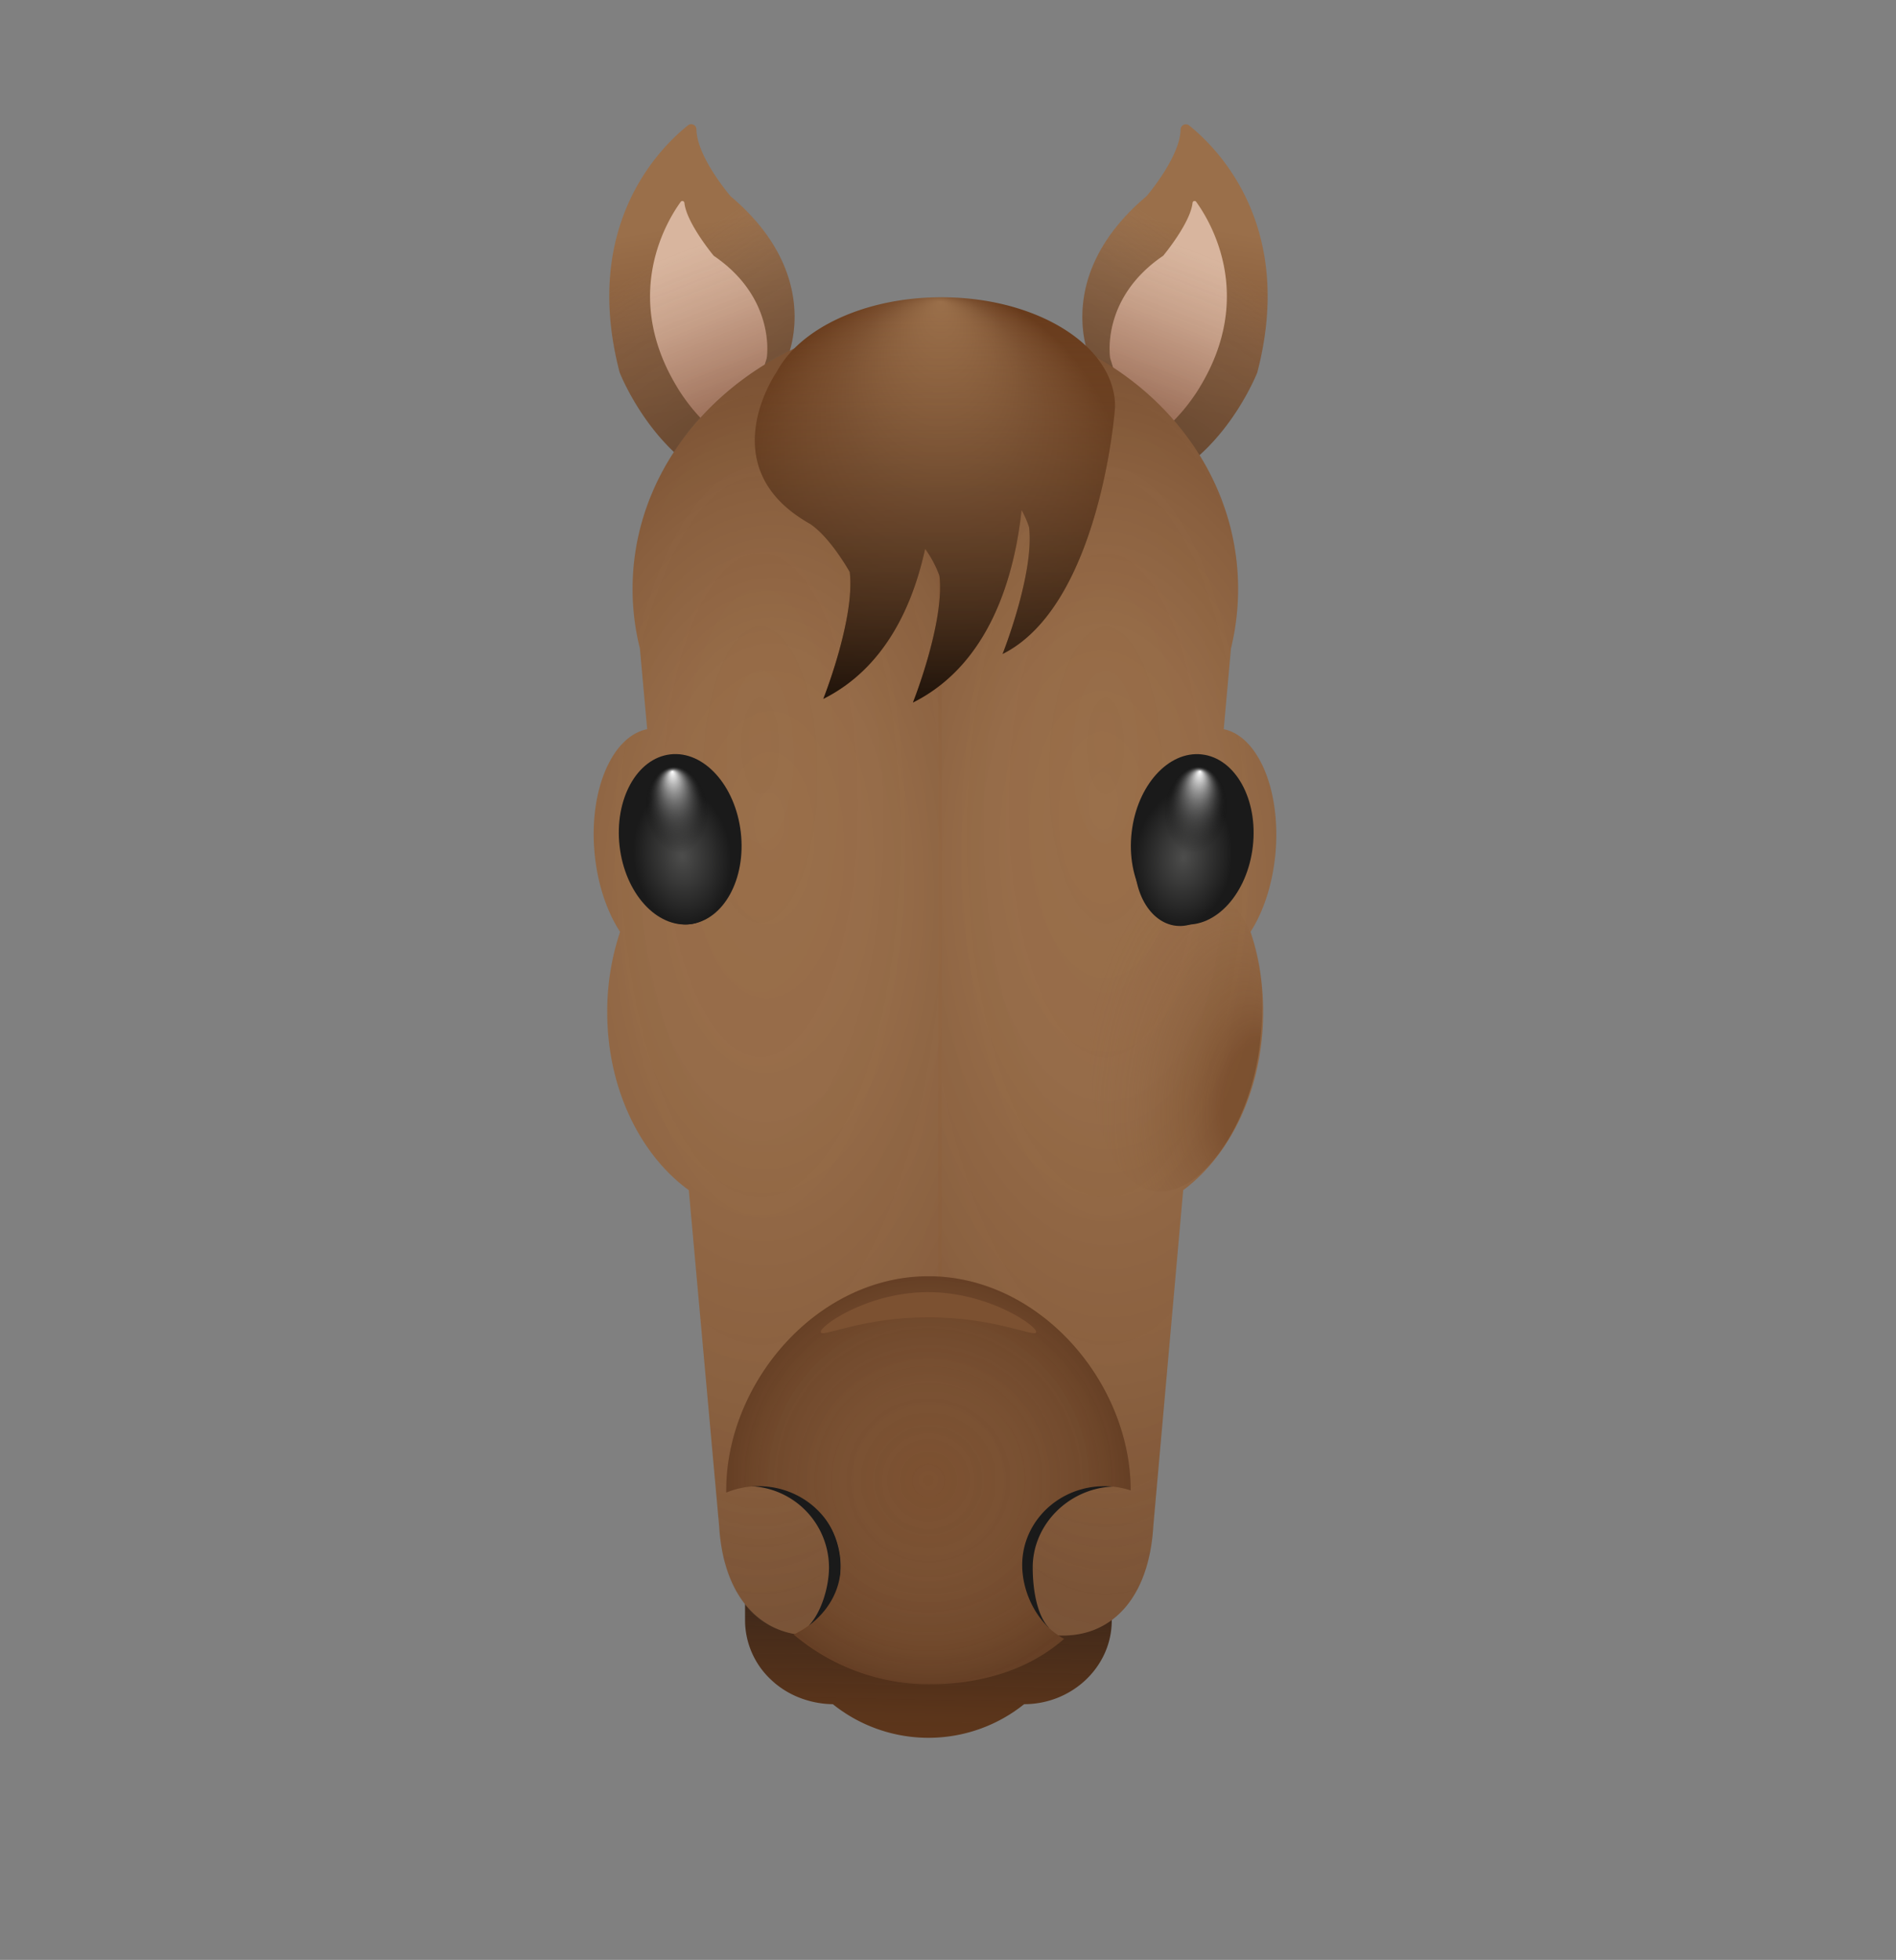 <svg xmlns="http://www.w3.org/2000/svg" xmlns:xlink="http://www.w3.org/1999/xlink" viewBox="0 0 760.89 786.12"><rect x="0" y="0" width="760.89" height="786.12" fill="#808080" stroke="none"/><defs><style>.cls-1{fill:url(#linear-gradient);}.cls-2{fill:url(#linear-gradient-2);}.cls-3{fill:url(#linear-gradient-3);}.cls-4{fill:url(#linear-gradient-4);}.cls-5{fill:url(#linear-gradient-5);}.cls-6{fill:url(#linear-gradient-6);}.cls-7{fill:url(#linear-gradient-7);}.cls-8{fill:url(#linear-gradient-8);}.cls-9{fill:url(#linear-gradient-9);}.cls-10{fill:url(#radial-gradient);}.cls-11{fill:url(#radial-gradient-2);}.cls-12{fill:url(#radial-gradient-3);}.cls-13{fill:url(#radial-gradient-4);}.cls-14{fill:url(#radial-gradient-5);}.cls-15{fill:url(#radial-gradient-6);}.cls-16{fill:url(#radial-gradient-7);}.cls-17{fill:url(#radial-gradient-8);}.cls-18{fill:#1a1a1a;}.cls-19{fill:url(#radial-gradient-9);}.cls-20{fill:url(#radial-gradient-10);}.cls-21{fill:url(#radial-gradient-11);}.cls-22{fill:url(#radial-gradient-12);}.cls-23{fill:url(#radial-gradient-13);}.cls-24{fill:url(#radial-gradient-14);}.cls-25{fill:url(#radial-gradient-15);}.cls-26{fill:url(#linear-gradient-10);}.cls-27{fill:#7c5131;}</style><linearGradient id="linear-gradient" x1="275.55" y1="89.85" x2="288.2" y2="163.12" gradientUnits="userSpaceOnUse"><stop offset="0" stop-color="#9a6f4a"/><stop offset="0.56" stop-color="#865b3a"/><stop offset="1" stop-color="#7c5131"/></linearGradient><linearGradient id="linear-gradient-2" x1="265.25" y1="103.03" x2="305.61" y2="165.48" gradientUnits="userSpaceOnUse"><stop offset="0" stop-color="#999" stop-opacity="0"/><stop offset="0.34" stop-color="#676767" stop-opacity="0.12"/><stop offset="1" stop-color="#2f2f2f" stop-opacity="0.25"/><stop offset="1" stop-color="#1a1a1a" stop-opacity="0.5"/></linearGradient><linearGradient id="linear-gradient-3" x1="272.83" y1="102.13" x2="296.84" y2="163.27" gradientUnits="userSpaceOnUse"><stop offset="0" stop-color="#d8b59e"/><stop offset="0.36" stop-color="#d1a88f"/><stop offset="1" stop-color="#bf876b"/></linearGradient><linearGradient id="linear-gradient-4" x1="272.3" y1="100.79" x2="305.96" y2="186.5" gradientUnits="userSpaceOnUse"><stop offset="0" stop-color="#999" stop-opacity="0"/><stop offset="0.7" stop-color="#1a1a1a" stop-opacity="0.2"/><stop offset="1" stop-color="#2f2f2f" stop-opacity="0.25"/></linearGradient><linearGradient id="linear-gradient-5" x1="1619.65" y1="89.85" x2="1632.29" y2="163.12" gradientTransform="matrix(-1, 0, 0, 1, 2097.33, 0)" xlink:href="#linear-gradient"/><linearGradient id="linear-gradient-6" x1="1609.34" y1="103.03" x2="1649.7" y2="165.48" gradientTransform="matrix(-1, 0, 0, 1, 2097.33, 0)" xlink:href="#linear-gradient-2"/><linearGradient id="linear-gradient-7" x1="1616.92" y1="102.13" x2="1640.93" y2="163.27" gradientTransform="matrix(-1, 0, 0, 1, 2097.33, 0)" xlink:href="#linear-gradient-3"/><linearGradient id="linear-gradient-8" x1="1616.4" y1="100.79" x2="1650.06" y2="186.5" gradientTransform="matrix(-1, 0, 0, 1, 2097.33, 0)" xlink:href="#linear-gradient-4"/><linearGradient id="linear-gradient-9" x1="373.31" y1="594.41" x2="370.51" y2="741.5" gradientUnits="userSpaceOnUse"><stop offset="0" stop-opacity="0.8"/><stop offset="0.2" stop-color="#24140a" stop-opacity="0.87"/><stop offset="0.41" stop-color="#422512" stop-opacity="0.93"/><stop offset="0.61" stop-color="#573117" stop-opacity="0.97"/><stop offset="0.81" stop-color="#64391b" stop-opacity="0.99"/><stop offset="1" stop-color="#683b1c"/></linearGradient><radialGradient id="radial-gradient" cx="443.67" cy="391.5" fy="353.945" r="128.95" gradientTransform="translate(-11.24 -358.46) rotate(-0.85) scale(1 1.93)" gradientUnits="userSpaceOnUse"><stop offset="0" stop-color="#9a6f4a"/><stop offset="0.37" stop-color="#966b47"/><stop offset="0.73" stop-color="#8a5f3d"/><stop offset="1" stop-color="#7c5131"/></radialGradient><radialGradient id="radial-gradient-2" cx="443.67" cy="391.5" fy="353.231" r="131.4" gradientTransform="translate(0 -624.84) scale(1 2.6)" gradientUnits="userSpaceOnUse"><stop offset="0" stop-color="#999" stop-opacity="0"/><stop offset="0.69" stop-color="#888" stop-opacity="0.04"/><stop offset="0.94" stop-color="#4b4b4b" stop-opacity="0.18"/><stop offset="1" stop-color="#2f2f2f" stop-opacity="0.25"/><stop offset="1" stop-color="#1a1a1a" stop-opacity="0.3"/></radialGradient><radialGradient id="radial-gradient-3" cx="1597.27" cy="410.2" fx="1546.34" fy="402.053" r="51.58" gradientTransform="matrix(-0.98, -0.23, 0.43, -2.08, 1853.51, 1636.94)" gradientUnits="userSpaceOnUse"><stop offset="0.2" stop-color="#683b1c" stop-opacity="0.5"/><stop offset="0.34" stop-color="#784c2b" stop-opacity="0.34"/><stop offset="0.56" stop-color="#8b5f3c" stop-opacity="0.15"/><stop offset="0.78" stop-color="#966b47" stop-opacity="0.04"/><stop offset="1" stop-color="#9a6f4a" stop-opacity="0"/></radialGradient><radialGradient id="radial-gradient-4" cx="1496.1" cy="619.18" fx="1453.128" fy="612.309" r="43.51" gradientTransform="matrix(-1.17, 0.05, -0.02, -1.97, 2244.4, 1484.69)" xlink:href="#radial-gradient-3"/><radialGradient id="radial-gradient-5" cx="1633.28" cy="391.5" fy="353.945" r="128.95" gradientTransform="matrix(-1.02, -0.01, -0.03, 1.93, 1985.29, -340.71)" xlink:href="#radial-gradient"/><radialGradient id="radial-gradient-6" cx="1633.08" cy="391.35" fy="353.088" r="131.4" gradientTransform="matrix(-1.01, 0, 0, 2.6, 1954.51, -624.61)" xlink:href="#radial-gradient-2"/><radialGradient id="radial-gradient-7" cx="411.84" cy="499.92" fx="360.907" fy="491.767" r="51.58" gradientTransform="matrix(0.98, -0.23, -0.43, -2.08, 91.75, 1551.89)" xlink:href="#radial-gradient-3"/><radialGradient id="radial-gradient-8" cx="699.25" cy="471.38" fx="656.279" fy="464.51" r="43.51" gradientTransform="matrix(1.17, 0.05, 0.02, -1.97, -557.11, 1234.67)" xlink:href="#radial-gradient-3"/><radialGradient id="radial-gradient-9" cx="279.86" cy="270.96" r="19.54" gradientTransform="translate(-6.09 -36) scale(1 1.4)" gradientUnits="userSpaceOnUse"><stop offset="0.02" stop-color="#4c4c4b"/><stop offset="1" stop-color="#1a1a1a"/></radialGradient><radialGradient id="radial-gradient-10" cx="279.86" cy="257.55" fy="246.555" r="12.49" gradientTransform="translate(-8.27 -35.87) scale(1 1.4)" gradientUnits="userSpaceOnUse"><stop offset="0" stop-color="#fff"/><stop offset="1" stop-opacity="0"/></radialGradient><radialGradient id="radial-gradient-11" cx="479.04" cy="365.7" r="19.54" gradientTransform="matrix(0, 1, -1.4, 0, 989.88, -135.52)" xlink:href="#radial-gradient-9"/><radialGradient id="radial-gradient-12" cx="479.04" cy="352.29" fy="341.293" r="12.49" gradientTransform="matrix(0, 1, -1.4, 0, 973.21, -154.19)" xlink:href="#radial-gradient-10"/><radialGradient id="radial-gradient-13" cx="372.6" cy="593.73" r="79.21" gradientTransform="translate(0 -17.45) scale(1 1.03)" gradientUnits="userSpaceOnUse"><stop offset="0" stop-color="#7c5131"/><stop offset="0.47" stop-color="#794e2e"/><stop offset="0.8" stop-color="#714525"/><stop offset="1" stop-color="#683b1c"/></radialGradient><radialGradient id="radial-gradient-14" cx="372.6" cy="593.73" r="112.2" gradientUnits="userSpaceOnUse"><stop offset="0" stop-color="#999" stop-opacity="0"/><stop offset="0.6" stop-color="#707070" stop-opacity="0.1"/><stop offset="1" stop-color="#2f2f2f" stop-opacity="0.25"/><stop offset="1" stop-color="#1a1a1a" stop-opacity="0.5"/></radialGradient><radialGradient id="radial-gradient-15" cx="375.19" cy="200.5" fx="387.654" fy="129.942" r="76.91" gradientTransform="translate(-25.58 26.19) rotate(-7.35) scale(1 1.12)" gradientUnits="userSpaceOnUse"><stop offset="0" stop-color="#9a6f4a"/><stop offset="0.49" stop-color="#7c5131"/><stop offset="0.57" stop-color="#794d2d"/><stop offset="1" stop-color="#683b1c"/></radialGradient><linearGradient id="linear-gradient-10" x1="375.4" y1="289.4" x2="375.11" y2="124.54" gradientUnits="userSpaceOnUse"><stop offset="0" stop-opacity="0.8"/><stop offset="1" stop-color="#9a6f4a" stop-opacity="0"/></linearGradient></defs><title>horsey_EMOJI</title><g id="ears"><path class="cls-1" d="M276.07,50.28c-12,9.61-42.6,40.8-27.42,99a1.43,1.43,0,0,0,.09.27c.83,2.06,11.6,27.94,33.86,40.92a2.12,2.12,0,0,0,2.81-.68l30.32-45.85a1.52,1.52,0,0,0,.18-.33c1.14-2.66,13.54-34.22-22.63-64.82a2.61,2.61,0,0,1-.23-.24c-1.28-1.52-13.4-16.15-13.56-26.64A2.1,2.1,0,0,0,276.07,50.28Z"/><path class="cls-2" d="M276.07,50.28c-12,9.61-42.6,40.8-27.42,99a1.43,1.43,0,0,0,.09.27c.83,2.06,11.6,27.94,33.86,40.92a2.12,2.12,0,0,0,2.81-.68l30.32-45.85a1.52,1.52,0,0,0,.18-.33c1.14-2.66,13.54-34.22-22.63-64.82a2.61,2.61,0,0,1-.23-.24c-1.28-1.52-13.4-16.15-13.56-26.64A2.1,2.1,0,0,0,276.07,50.28Z"/><path class="cls-3" d="M274.66,81.37a.82.82,0,0,0-1.48-.41c-5.66,7.79-23.6,37.33-1.73,73.82,0,0,9.74,17.38,24.49,23.75a.83.83,0,0,0,1.11-.52l10.66-34.41a.53.53,0,0,0,0-.12c.19-1.3,3.22-24.18-21.21-40.84a.75.75,0,0,1-.16-.15C285.43,101.35,275.48,89.14,274.66,81.37Z"/><path class="cls-4" d="M274.66,81.37a.82.82,0,0,0-1.48-.41c-5.66,7.79-23.6,37.33-1.73,73.82,0,0,9.74,17.38,24.49,23.75a.83.83,0,0,0,1.11-.52l10.66-34.41a.53.53,0,0,0,0-.12c.19-1.3,3.22-24.18-21.21-40.84a.75.75,0,0,1-.16-.15C285.43,101.35,275.48,89.14,274.66,81.37Z"/><path class="cls-5" d="M477.17,50.28c12,9.61,42.59,40.8,27.42,99,0,.09,0,.18-.09.27-.83,2.06-11.6,27.94-33.87,40.92a2.1,2.1,0,0,1-2.8-.68L437.5,143.94a2.11,2.11,0,0,1-.18-.33C436.19,141,423.79,109.39,460,78.79a1.81,1.81,0,0,0,.24-.24c1.28-1.52,13.4-16.15,13.55-26.64A2.11,2.11,0,0,1,477.17,50.28Z"/><path class="cls-6" d="M477.17,50.28c12,9.61,42.59,40.8,27.42,99,0,.09,0,.18-.09.27-.83,2.06-11.6,27.94-33.87,40.92a2.1,2.1,0,0,1-2.8-.68L437.5,143.94a2.11,2.11,0,0,1-.18-.33C436.19,141,423.79,109.39,460,78.79a1.81,1.81,0,0,0,.24-.24c1.28-1.52,13.4-16.15,13.55-26.64A2.11,2.11,0,0,1,477.17,50.28Z"/><path class="cls-7" d="M478.58,81.37a.81.81,0,0,1,1.47-.41c5.66,7.79,23.61,37.33,1.73,73.82,0,0-9.73,17.38-24.49,23.75a.82.82,0,0,1-1.1-.52L445.52,143.6a.5.5,0,0,1,0-.12c-.2-1.3-3.23-24.18,21.2-40.84a.61.61,0,0,0,.17-.15C467.81,101.35,477.75,89.14,478.58,81.37Z"/><path class="cls-8" d="M478.58,81.37a.81.81,0,0,1,1.47-.41c5.66,7.79,23.61,37.33,1.73,73.82,0,0-9.73,17.38-24.49,23.75a.82.82,0,0,1-1.1-.52L445.52,143.6a.5.5,0,0,1,0-.12c-.2-1.3-3.23-24.18,21.2-40.84a.61.61,0,0,0,.17-.15C467.81,101.35,477.75,89.14,478.58,81.37Z"/><path class="cls-9" d="M411,683.54a61.37,61.37,0,0,1-76.78,0c-2.36,0-14.79-.27-24.84-9.85A32.69,32.69,0,0,1,299,650V613.51c0-10.34,8.87-18.79,19.7-18.79H426.46c10.83,0,19.7,8.45,19.7,18.79V650C446.16,668.45,430.33,683.54,411,683.54Z"/></g><g id="head"><path class="cls-10" d="M491.1,292.48,494,260.12a100.69,100.69,0,0,0,2.87-23.86c0-60.36-53.73-109.29-120-109.29l-1.64,0V632.83a13.81,13.81,0,0,1,6,3.11c43.26,35.62,78.89,21.48,81.6-23.68l12-134.88c19.17-14.21,32.09-40.88,32.09-71.45a102.88,102.88,0,0,0-5.06-32.18c5.17-8.06,8.89-19.13,10-31.56C514.1,317,504.92,295.31,491.1,292.48Z"/><path class="cls-11" d="M491.1,292.48,494,260.12a100.69,100.69,0,0,0,2.87-23.86c0-60.36-53.73-109.29-120-109.29l-1.64,0V632.83a13.81,13.81,0,0,1,6,3.11c43.26,35.62,78.89,21.48,81.6-23.68l12-134.88c19.17-14.21,32.09-40.88,32.09-71.45a102.88,102.88,0,0,0-5.06-32.18c5.17-8.06,8.89-19.13,10-31.56C514.1,317,504.92,295.31,491.1,292.48Z"/><path class="cls-12" d="M437.92,413.67c2.86-34,19.25-59,36.74-59,26.44,0,34.89,29.12,31.06,63.33s-24,61.36-41.41,59.9S435.06,447.7,437.92,413.67Z"/><path class="cls-13" d="M447.46,342.4c-4.16-25.75,12.18-45.72,28.74-49.53,25-5.76,32.74,11.91,36,38s-14.67,57-31.46,59.68S451.62,368.14,447.46,342.4Z"/><path class="cls-14" d="M259.72,292.48l-2.92-32.36a98.19,98.19,0,0,1-2.94-23.86C253.86,175.9,308.67,127,376.27,127l1.66,0V632.83a14.2,14.2,0,0,0-6.09,3.11c-44.13,35.62-80.47,21.48-83.23-23.68L276.42,477.38c-19.55-14.21-32.73-40.88-32.73-71.45a101.18,101.18,0,0,1,5.16-32.18c-5.27-8.06-9.07-19.13-10.23-31.56C236.27,317,245.62,295.31,259.72,292.48Z"/><path class="cls-15" d="M259.68,292.34,256.78,260a99.67,99.67,0,0,1-2.89-23.86c0-60.36,54.18-109.3,121-109.3l1.65,0V632.69a14,14,0,0,0-6,3.1c-43.63,35.63-79.56,21.49-82.29-23.68L276.19,477.24c-19.34-14.22-32.37-40.88-32.37-71.45a102.31,102.31,0,0,1,5.1-32.18c-5.21-8.07-9-19.13-10.11-31.57C236.48,316.81,245.73,295.17,259.68,292.34Z"/><path class="cls-16" d="M312.48,413.67c-2.86-34-19.25-59-36.74-59-26.44,0-34.89,29.12-31.06,63.33s24,61.36,41.41,59.9S315.34,447.7,312.48,413.67Z"/><path class="cls-17" d="M303.41,342.4c4.16-25.75-12.18-45.72-28.74-49.53-25-5.76-32.74,11.91-36,38s14.66,57,31.46,59.68S299.25,368.14,303.41,342.4Z"/></g><g id="features"><ellipse class="cls-18" cx="272.96" cy="336.65" rx="24.48" ry="34.29" transform="translate(-37.14 33.86) rotate(-6.65)"/><ellipse class="cls-19" cx="273.77" cy="343.53" rx="19.54" ry="27.37" transform="translate(-37.93 34) rotate(-6.65)"/><ellipse class="cls-20" cx="271.59" cy="324.87" rx="12.49" ry="17.5" transform="translate(-35.78 33.62) rotate(-6.65)"/><ellipse class="cls-18" cx="478.44" cy="336.64" rx="34.29" ry="24.48" transform="translate(89.9 773.99) rotate(-83.51)"/><ellipse class="cls-21" cx="477.65" cy="343.52" rx="27.37" ry="19.54" transform="matrix(0.11, -0.99, 0.99, 0.11, 82.37, 779.32)"/><ellipse class="cls-22" cx="479.78" cy="324.86" rx="17.5" ry="12.49" transform="translate(102.8 764.87) rotate(-83.51)"/><path class="cls-18" d="M302.88,594.37c-.49,0-1.14,1.66-1.63,1.75a32.72,32.72,0,0,1,31.44,32.46c0,8.06-3.13,18.32-8.23,23.58,10.46-5.72,12.93-15.67,12.93-23.69A34.19,34.19,0,0,0,302.88,594.37Z"/><path class="cls-18" d="M443.76,594.37c.49,0,2.26,1.82,2.74,1.9-17.5.77-32.06,15.08-32.06,32.47,0,8.06,1.48,19,6.58,24.26-10.45-5.72-11.77-16.51-11.77-24.53A34.19,34.19,0,0,1,443.76,594.37Z"/><path class="cls-23" d="M410.22,627.71c0-17.45,14.75-31.6,32.94-31.6a34.23,34.23,0,0,1,10.59,1.68v-.07c0-43-36.33-85.82-81.15-85.82s-81.15,42.84-81.15,85.82c0,.32,0,.63,0,.95a33.92,33.92,0,0,1,13-2.56c18.2,0,33,14.15,33,31.6,0,12.46-8,22.77-18.94,27.91a84.46,84.46,0,0,0,54.13,19.94c21,0,40-5.65,54.4-18.22C416.89,652,410.22,639.59,410.22,627.71Z"/><path class="cls-24" d="M410.22,627.71c0-17.45,14.75-31.6,32.94-31.6a34.23,34.23,0,0,1,10.59,1.68v-.07c0-43-36.33-85.82-81.15-85.82s-81.15,42.84-81.15,85.82c0,.32,0,.63,0,.95a33.92,33.92,0,0,1,13-2.56c18.2,0,33,14.15,33,31.6,0,12.46-7.88,22.79-18.82,27.93a84.13,84.13,0,0,0,54,19.92c21,0,40-5.65,54.4-18.22C416.89,652,410.22,639.59,410.22,627.71Z"/><path class="cls-25" d="M447.48,163a27.84,27.84,0,0,0-.84-6.77v0h0c-5.18-21-34-37-68.84-37-30.77,0-56.87,12.54-66.1,29.93h0s-26.06,37.22,11.62,59.93c.64.39,1.26.76,1.88,1.11,8.17,5.5,15.81,19.24,15.81,19.24,2.22,18.59-10.61,50.88-10.61,50.88,24.75-12.38,35.93-37.49,40.87-60.18A44.84,44.84,0,0,1,377,230.9c2.21,18.58-10.62,50.88-10.62,50.88,31.21-15.61,40.84-51.47,43.59-77.18a37,37,0,0,1,3,6.83c2.21,18.58-10.62,50.88-10.62,50.88C441.33,242.82,447.48,164.81,447.48,163Z"/><path class="cls-26" d="M447.48,163a27.84,27.84,0,0,0-.84-6.77v0h0c-5.18-21-34-37-68.84-37-30.77,0-56.87,12.54-66.1,29.93h0s-26.06,37.22,11.62,59.93c.64.39,1.26.76,1.88,1.11,8.17,5.5,15.81,19.24,15.81,19.24,2.22,18.59-10.61,50.88-10.61,50.88,24.75-12.38,35.93-37.49,40.87-60.18A44.84,44.84,0,0,1,377,230.9c2.21,18.58-10.62,50.88-10.62,50.88,31.21-15.61,40.84-51.47,43.59-77.18a37,37,0,0,1,3,6.83c2.21,18.58-10.62,50.88-10.62,50.88C441.33,242.82,447.48,164.81,447.48,163Z"/><path class="cls-27" d="M415.79,534.48c-1.1,1.77-17.12-6.15-43.35-6.11-26,0-41.9,7.9-43,6.11-1.31-2.09,18.06-16,42.44-16.2C396.9,518.07,417.08,532.39,415.79,534.48Z"/></g></svg>
